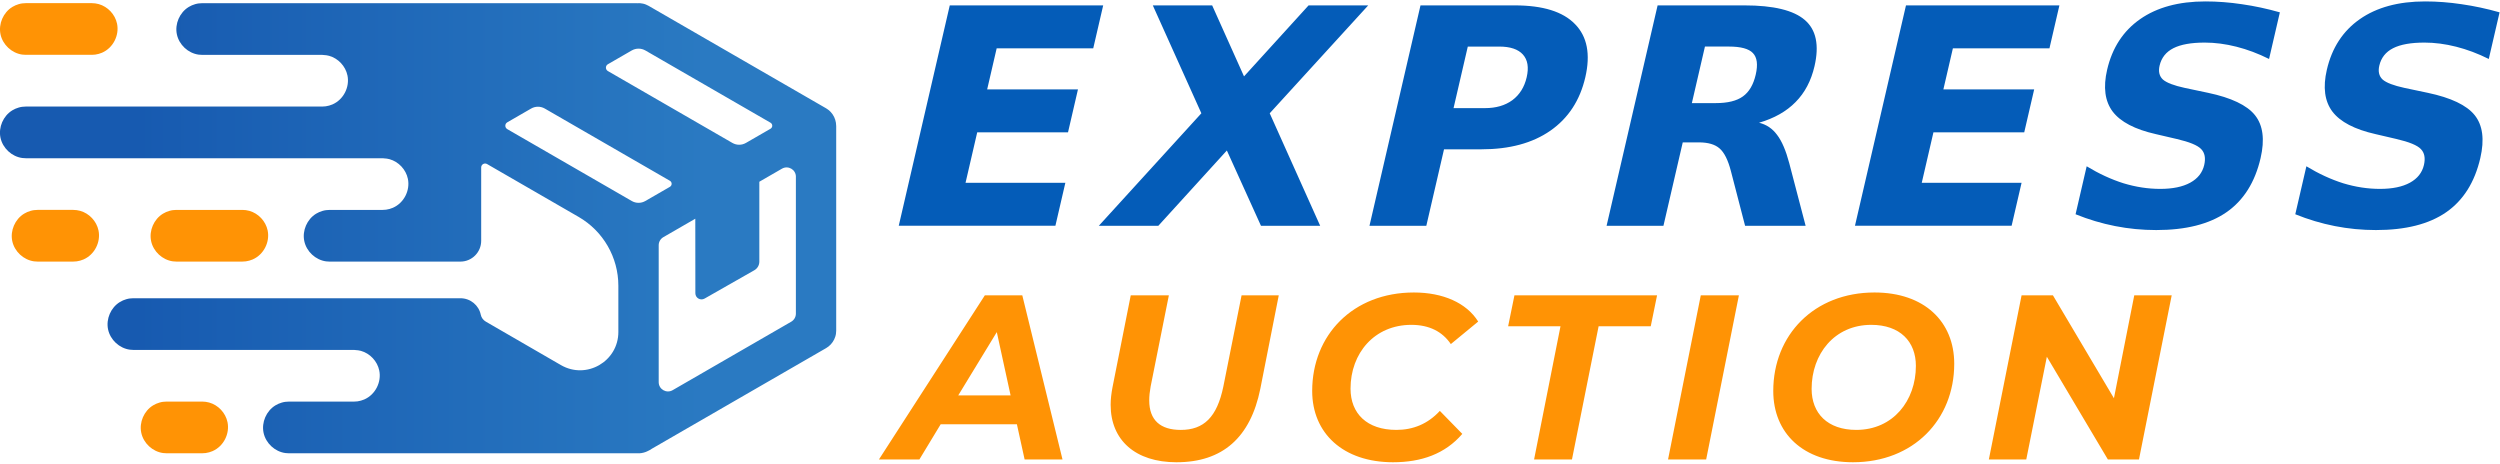 <svg version="1.2" baseProfile="tiny-ps" xmlns="http://www.w3.org/2000/svg" viewBox="0 0 1500 277" width="512" height="95"><title>&lt;Group&gt;</title><defs><linearGradient id="grd1" gradientUnits="userSpaceOnUse"  x1="81.7" y1="-4" x2="425.3" y2="-4"><stop offset="0" stop-color="#175ab0"  /><stop offset="1" stop-color="#2a7ac2"  /></linearGradient></defs><style>tspan { white-space:pre }.s0 { fill: #ff9305 } .s1 { fill: url(#grd1) } </style><g ><g ><path class="s0" d="m90.66 143.94c-1.29-6.21 1.63-13.06 7.13-16.4c1.21-0.73 2.51-1.3 3.87-1.68c1.82-0.51 2.31-0.45 4.18-0.58h39.58c0.7 0.05 1.41 0.1 2.11 0.14c0.69 0.14 1.39 0.24 2.07 0.43c5.43 1.52 9.83 6.16 11 11.78c1.42 6.85-2.26 14.45-9 17.38c-1.3 0.56-2.67 0.95-4.07 1.14c-0.7 0.1-1.41 0.1-2.11 0.14h-39.58c-0.7-0.05-1.41-0.05-2.11-0.14c-6.28-0.86-11.75-5.87-13.07-12.21z" /><path class="s0" d="m0.3 19.89c-1.29-6.21 1.63-13.06 7.13-16.4c1.21-0.73 2.51-1.3 3.87-1.68c1.82-0.51 2.31-0.45 4.18-0.58h39.58c0.7 0.05 1.41 0.1 2.11 0.14c0.69 0.14 1.39 0.24 2.07 0.43c5.43 1.52 9.83 6.16 11 11.78c1.42 6.85-2.26 14.45-9 17.38c-1.3 0.56-2.67 0.95-4.07 1.14c-0.7 0.1-1.41 0.1-2.11 0.14h-39.58c-0.7-0.05-1.41-0.05-2.11-0.14c-6.28-0.86-11.75-5.87-13.07-12.21z" /><path class="s0" d="m59.11 137.63c1.42 6.85-2.26 14.45-9 17.38c-1.3 0.56-2.67 0.95-4.07 1.14c-0.7 0.1-1.41 0.1-2.11 0.14h-21.4c-0.7-0.05-1.41-0.05-2.11-0.14c-6.28-0.86-11.75-5.87-13.07-12.21c-1.29-6.21 1.63-13.06 7.13-16.4c1.21-0.73 2.51-1.3 3.87-1.68c1.82-0.51 2.31-0.45 4.18-0.58h21.4c0.7 0.05 1.41 0.1 2.11 0.14c0.69 0.14 1.39 0.24 2.07 0.43c5.43 1.52 9.83 6.16 11 11.78z" /><path class="s0" d="m136.51 252.64c1.42 6.85-2.26 14.45-9 17.38c-1.3 0.56-2.67 0.95-4.07 1.14c-0.7 0.1-1.41 0.1-2.11 0.14h-21.4c-0.7-0.05-1.41-0.05-2.11-0.14c-6.28-0.86-11.75-5.87-13.07-12.21c-1.29-6.21 1.63-13.06 7.13-16.4c1.21-0.73 2.51-1.3 3.87-1.68c1.82-0.51 2.31-0.45 4.18-0.58h21.4c0.7 0.05 1.41 0.1 2.11 0.14c0.69 0.14 1.39 0.24 2.07 0.43c5.43 1.52 9.83 6.16 11 11.78z" /><path fill-rule="evenodd" class="s1" d="m501.72 74.77v122.97c-0.12 1.6-0.06 2.02-0.54 3.56c-0.71 2.31-2.13 4.38-4.02 5.89c-0.47 0.38-1 0.68-1.49 1.02l-104.51 60.34c-0.81 0.57-1.68 1.07-2.62 1.48c-0.04 0.02-0.08 0.03-0.12 0.05c-0.29 0.15-0.58 0.29-0.88 0.4c-0.83 0.32-1.69 0.55-2.56 0.69c-0.31 0.05-0.63 0.09-0.95 0.11c-0.29 0.02-0.58 0.03-0.87 0.03c-0.19 0-0.37-0.01-0.56-0.01c-0.08 0-0.16 0.01-0.25 0.01h-209.04c-0.7-0.05-1.41-0.05-2.11-0.14c-6.28-0.86-11.75-5.87-13.07-12.21c-1.29-6.21 1.63-13.06 7.13-16.4c1.21-0.73 2.51-1.3 3.87-1.68c1.82-0.51 2.31-0.45 4.18-0.58h39.06c0.7-0.05 1.41-0.05 2.11-0.14c1.4-0.19 2.77-0.58 4.07-1.14c6.74-2.93 10.43-10.53 9-17.38c-1.17-5.62-5.57-10.26-11-11.78c-0.52-0.15-1.05-0.24-1.58-0.33c-0.71-0.07-1.87-0.17-2.58-0.24h-132.38c-0.7-0.05-1.41-0.05-2.11-0.14c-6.28-0.86-11.75-5.87-13.07-12.21c-1.29-6.21 1.63-13.06 7.12-16.4c1.21-0.73 2.51-1.3 3.87-1.68c1.82-0.51 2.31-0.45 4.18-0.58h196.23c6.03 0 11.07 4.23 12.23 9.91c0.36 1.74 1.49 3.23 3.02 4.12l45.1 26.1c15.3 8.83 34.43-2.21 34.43-19.88v-27.75c0-17.04-9.09-32.78-23.84-41.3l-54.94-31.72c-1.56-0.9-3.52 0.23-3.52 2.03v44.03c0 6.89-5.59 12.48-12.48 12.48h-78.49c-0.7-0.05-1.41-0.05-2.11-0.14c-6.28-0.86-11.75-5.87-13.07-12.21c-1.29-6.21 1.63-13.06 7.13-16.4c1.21-0.73 2.51-1.3 3.87-1.68c1.82-0.51 2.31-0.45 4.18-0.58h31.81c0.7-0.05 1.41-0.05 2.11-0.14c1.4-0.19 2.77-0.58 4.07-1.14c6.74-2.93 10.43-10.53 9-17.38c-1.17-5.62-5.57-10.26-11-11.78c-0.52-0.15-1.05-0.24-1.58-0.33c-0.71-0.07-1.87-0.17-2.58-0.24h-214.11c-0.7-0.05-1.41-0.05-2.11-0.14c-6.28-0.86-11.75-5.87-13.07-12.21c-1.29-6.21 1.63-13.06 7.13-16.4c1.21-0.73 2.51-1.3 3.87-1.68c1.82-0.51 2.31-0.45 4.18-0.58h177.84c0.7-0.05 1.41-0.05 2.11-0.14c1.4-0.19 2.77-0.58 4.07-1.14c6.74-2.93 10.43-10.53 9-17.38c-1.17-5.62-5.57-10.26-11-11.78c-0.52-0.15-1.05-0.24-1.58-0.33c-0.71-0.07-1.87-0.17-2.58-0.24h-72.02c-0.7-0.05-1.41-0.05-2.11-0.14c-6.28-0.86-11.75-5.87-13.07-12.21c-1.29-6.21 1.63-13.06 7.13-16.4c1.21-0.73 2.51-1.3 3.87-1.68c1.82-0.51 2.31-0.45 4.18-0.58h260.68c0.14 0.01 0.28 0.02 0.41 0.03c0.54-0.02 1.08-0.03 1.63-0.03c1.58 0.24 2.01 0.21 3.51 0.8c0.56 0.22 1.09 0.52 1.63 0.78l106.49 61.48c0.08 0.05 0.15 0.1 0.23 0.15c0.19 0.12 0.37 0.24 0.55 0.37c0.76 0.51 1.19 0.81 2.04 1.73c1.64 1.77 2.73 4.03 3.09 6.42c0.06 0.38 0.08 0.76 0.1 1.14c0.01 0.13 0.02 0.25 0.02 0.38c0.01 0.09 0.01 0.19 0.02 0.28zm-122.7-45.14l-14.29 8.25c-1.57 0.91-1.57 3.18 0 4.09l74.69 43.12c2.52 1.46 5.63 1.46 8.15 0l14.73-8.5c1.4-0.81 1.4-2.82 0-3.63l-75.05-43.33c-2.55-1.47-5.68-1.47-8.23 0zm8.19 90.31l14.73-8.5c1.4-0.81 1.4-2.82 0-3.63l-75.05-43.33c-2.55-1.47-5.68-1.47-8.23 0l-14.29 8.25c-1.57 0.91-1.57 3.18 0 4.09l74.69 43.12c2.52 1.46 5.63 1.46 8.15 0zm90.33-14.57c0-4.29-4.64-6.97-8.36-4.82l-13.58 7.84v47.95c0 2.12-1.14 4.08-2.99 5.14l-29.87 17.01c-2.46 1.4-5.51-0.36-5.52-3.19c-0.01-10.18-0.03-30.48-0.04-44.73l-19.17 11.07c-1.72 1-2.79 2.83-2.79 4.82v82.17c0 4.29 4.64 6.97 8.36 4.82l71.16-41.09c1.72-1 2.79-2.83 2.79-4.82v-82.17z" /></g><path fill="#045cb8" aria-label="EXPRESS"  d="m539.25 134.8l30.61-132.23l92.05 0l-5.97 25.77l-57.94 0l-5.7 24.62l54.48 0l-5.97 25.77l-54.48 0l-7.01 30.29l59.89 0l-5.97 25.77l-93.99 0zm281.68-132.23l-59.1 64.74l30.27 67.49l-35.52 0l-20.46-45.17l-41.11 45.17h-35.7l61.51-67.49l-29.13-64.74h35.61l19.11 42.6l38.74-42.6l35.79 0zm0.76 132.23l30.61-132.23h56.61q25.25 0 36.11 11.25q10.97 11.16 6.17 31.88q-4.82 20.81-20.98 32.06q-16.05 11.16-41.3 11.16h-22.5l-10.62 45.88h-34.11zm77.86-107.52h-18.87l-8.55 36.93h18.87q9.92 0 16.43-4.78q6.53-4.87 8.58-13.73q2.05-8.86-2.25-13.64q-4.3-4.78-14.22-4.78zm115.56 33.92h14.35q10.72 0 16.25-3.99q5.62-3.99 7.73-13.11q2.09-9.03-1.7-12.93q-3.7-3.9-14.42-3.9h-14.35l-7.85 33.92zm4.2 23.56h-9.66l-11.58 50.04h-34.11l30.61-132.23h52.09q26.13 0 36.24 8.77q10.2 8.77 5.81 27.72q-3.03 13.11-11.36 21.52q-8.24 8.41-21.92 12.4q6.63 1.59 10.81 7.26q4.29 5.58 7.32 17.01l9.82 37.55h-36.32l-8.52-32.86q-2.58-9.92-6.79-13.55q-4.12-3.63-12.45-3.63zm93.67 50.04l30.61-132.23h92.05l-5.97 25.77l-57.94 0l-5.7 24.62l54.48 0l-5.97 25.77l-54.48 0l-7.01 30.29l59.89 0l-5.97 25.77h-93.99zm254.94-128.07l-6.48 27.99q-9.77-4.87-19.56-7.35q-9.79-2.48-19-2.48q-12.23 0-18.85 3.37q-6.63 3.37-8.27 10.45q-1.23 5.31 1.97 8.33q3.31 2.92 13.18 5.05l13.85 2.92q21.03 4.43 28.25 13.46q7.21 9.03 3.36 25.68q-5.06 21.88-20.57 32.59q-15.39 10.63-42.06 10.63q-12.58 0-24.69-2.39q-12.11-2.39-23.7-7.09l6.66-28.78q11.11 6.73 22.09 10.19q11.09 3.37 22.08 3.37q11.16 0 17.96-3.72q6.8-3.72 8.4-10.63q1.43-6.2-1.86-9.57q-3.21-3.37-14.64-6.02l-12.52-2.92q-18.86-4.25-25.92-13.55q-6.97-9.3-3.32-25.06q4.57-19.75 19.79-30.38q15.22-10.63 39.14-10.63q10.9 0 22.02 1.68q11.15 1.59 22.7 4.87zm131.83 0l-6.48 27.99q-9.77-4.87-19.56-7.35q-9.79-2.48-19-2.48q-12.23 0-18.85 3.37q-6.63 3.37-8.27 10.45q-1.23 5.31 1.97 8.33q3.31 2.92 13.18 5.05l13.85 2.92q21.03 4.43 28.25 13.46q7.21 9.03 3.36 25.68q-5.06 21.88-20.57 32.59q-15.39 10.63-42.06 10.63q-12.58 0-24.69-2.39q-12.11-2.39-23.7-7.09l6.66-28.78q11.11 6.73 22.09 10.19q11.09 3.37 22.08 3.37q11.16 0 17.96-3.72q6.8-3.72 8.4-10.63q1.43-6.2-1.86-9.57q-3.21-3.37-14.64-6.02l-12.52-2.92q-18.86-4.25-25.92-13.55q-6.97-9.3-3.32-25.06q4.57-19.75 19.79-30.38q15.22-10.63 39.14-10.63q10.9 0 22.02 1.68q11.15 1.59 22.7 4.87z" /><path fill="#ff9305" aria-label="AUCTION"  d="m614.77 275l22.73 0l-24.13-98.48l-22.45 0l-63.55 98.48l24.27 0l12.77-21.1l45.73 0zm-39.84-38.41l23.15-37.99l8.28 37.99zm131.03 40.1c27.64 0 44.33-14.91 50.22-44.03l11.08-56.13l-22.31 0l-10.94 54.73c-3.79 18.43-11.78 26.03-25.53 26.03c-12.2 0-18.94-5.77-18.94-17.73c0-2.53 0.28-5.21 0.84-8.3l10.94-54.73l-22.87 0l-10.94 55.15c-0.7 3.66-1.12 7.18-1.12 10.55c0 21.24 14.87 34.47 39.56 34.47zm129.9 0c16.83 0 31.14-4.92 41.52-17.02l-13.47-13.79c-7.29 7.88-16.13 11.4-26.09 11.4c-17.68 0-27.5-9.85-27.5-24.76c0-21.24 14.31-38.27 36.47-38.27c10.8 0 18.66 4.08 23.71 11.54l16.41-13.51c-7.01-11.25-21.18-17.45-38.58-17.45c-36.47 0-61.02 25.46-61.02 59.09c0 25.32 18.52 42.77 48.54 42.77zm84.59-1.69l22.73 0l15.99-79.91l31.28 0l3.79-18.57l-85.57 0l-3.79 18.57l31.42 0zm80.38 0l22.87 0l19.64-98.48l-22.87 0zm110.97 1.69c36.19 0 60.74-25.46 60.74-59.09c0-25.32-17.96-42.77-47.84-42.77c-36.19 0-60.74 25.46-60.74 59.09c0 25.32 17.96 42.77 47.84 42.77zm1.96-19.41c-17.26 0-26.79-9.99-26.79-24.62c0-20.82 13.61-38.41 35.77-38.41c17.26 0 26.79 9.99 26.79 24.62c0 20.82-13.61 38.41-35.77 38.41zm166.8-80.75l-12.2 61.76l-36.61-61.76l-18.8 0l-19.64 98.48l22.45 0l12.35-61.62l36.61 61.62l18.66 0l19.64-98.48z" /></g></svg>